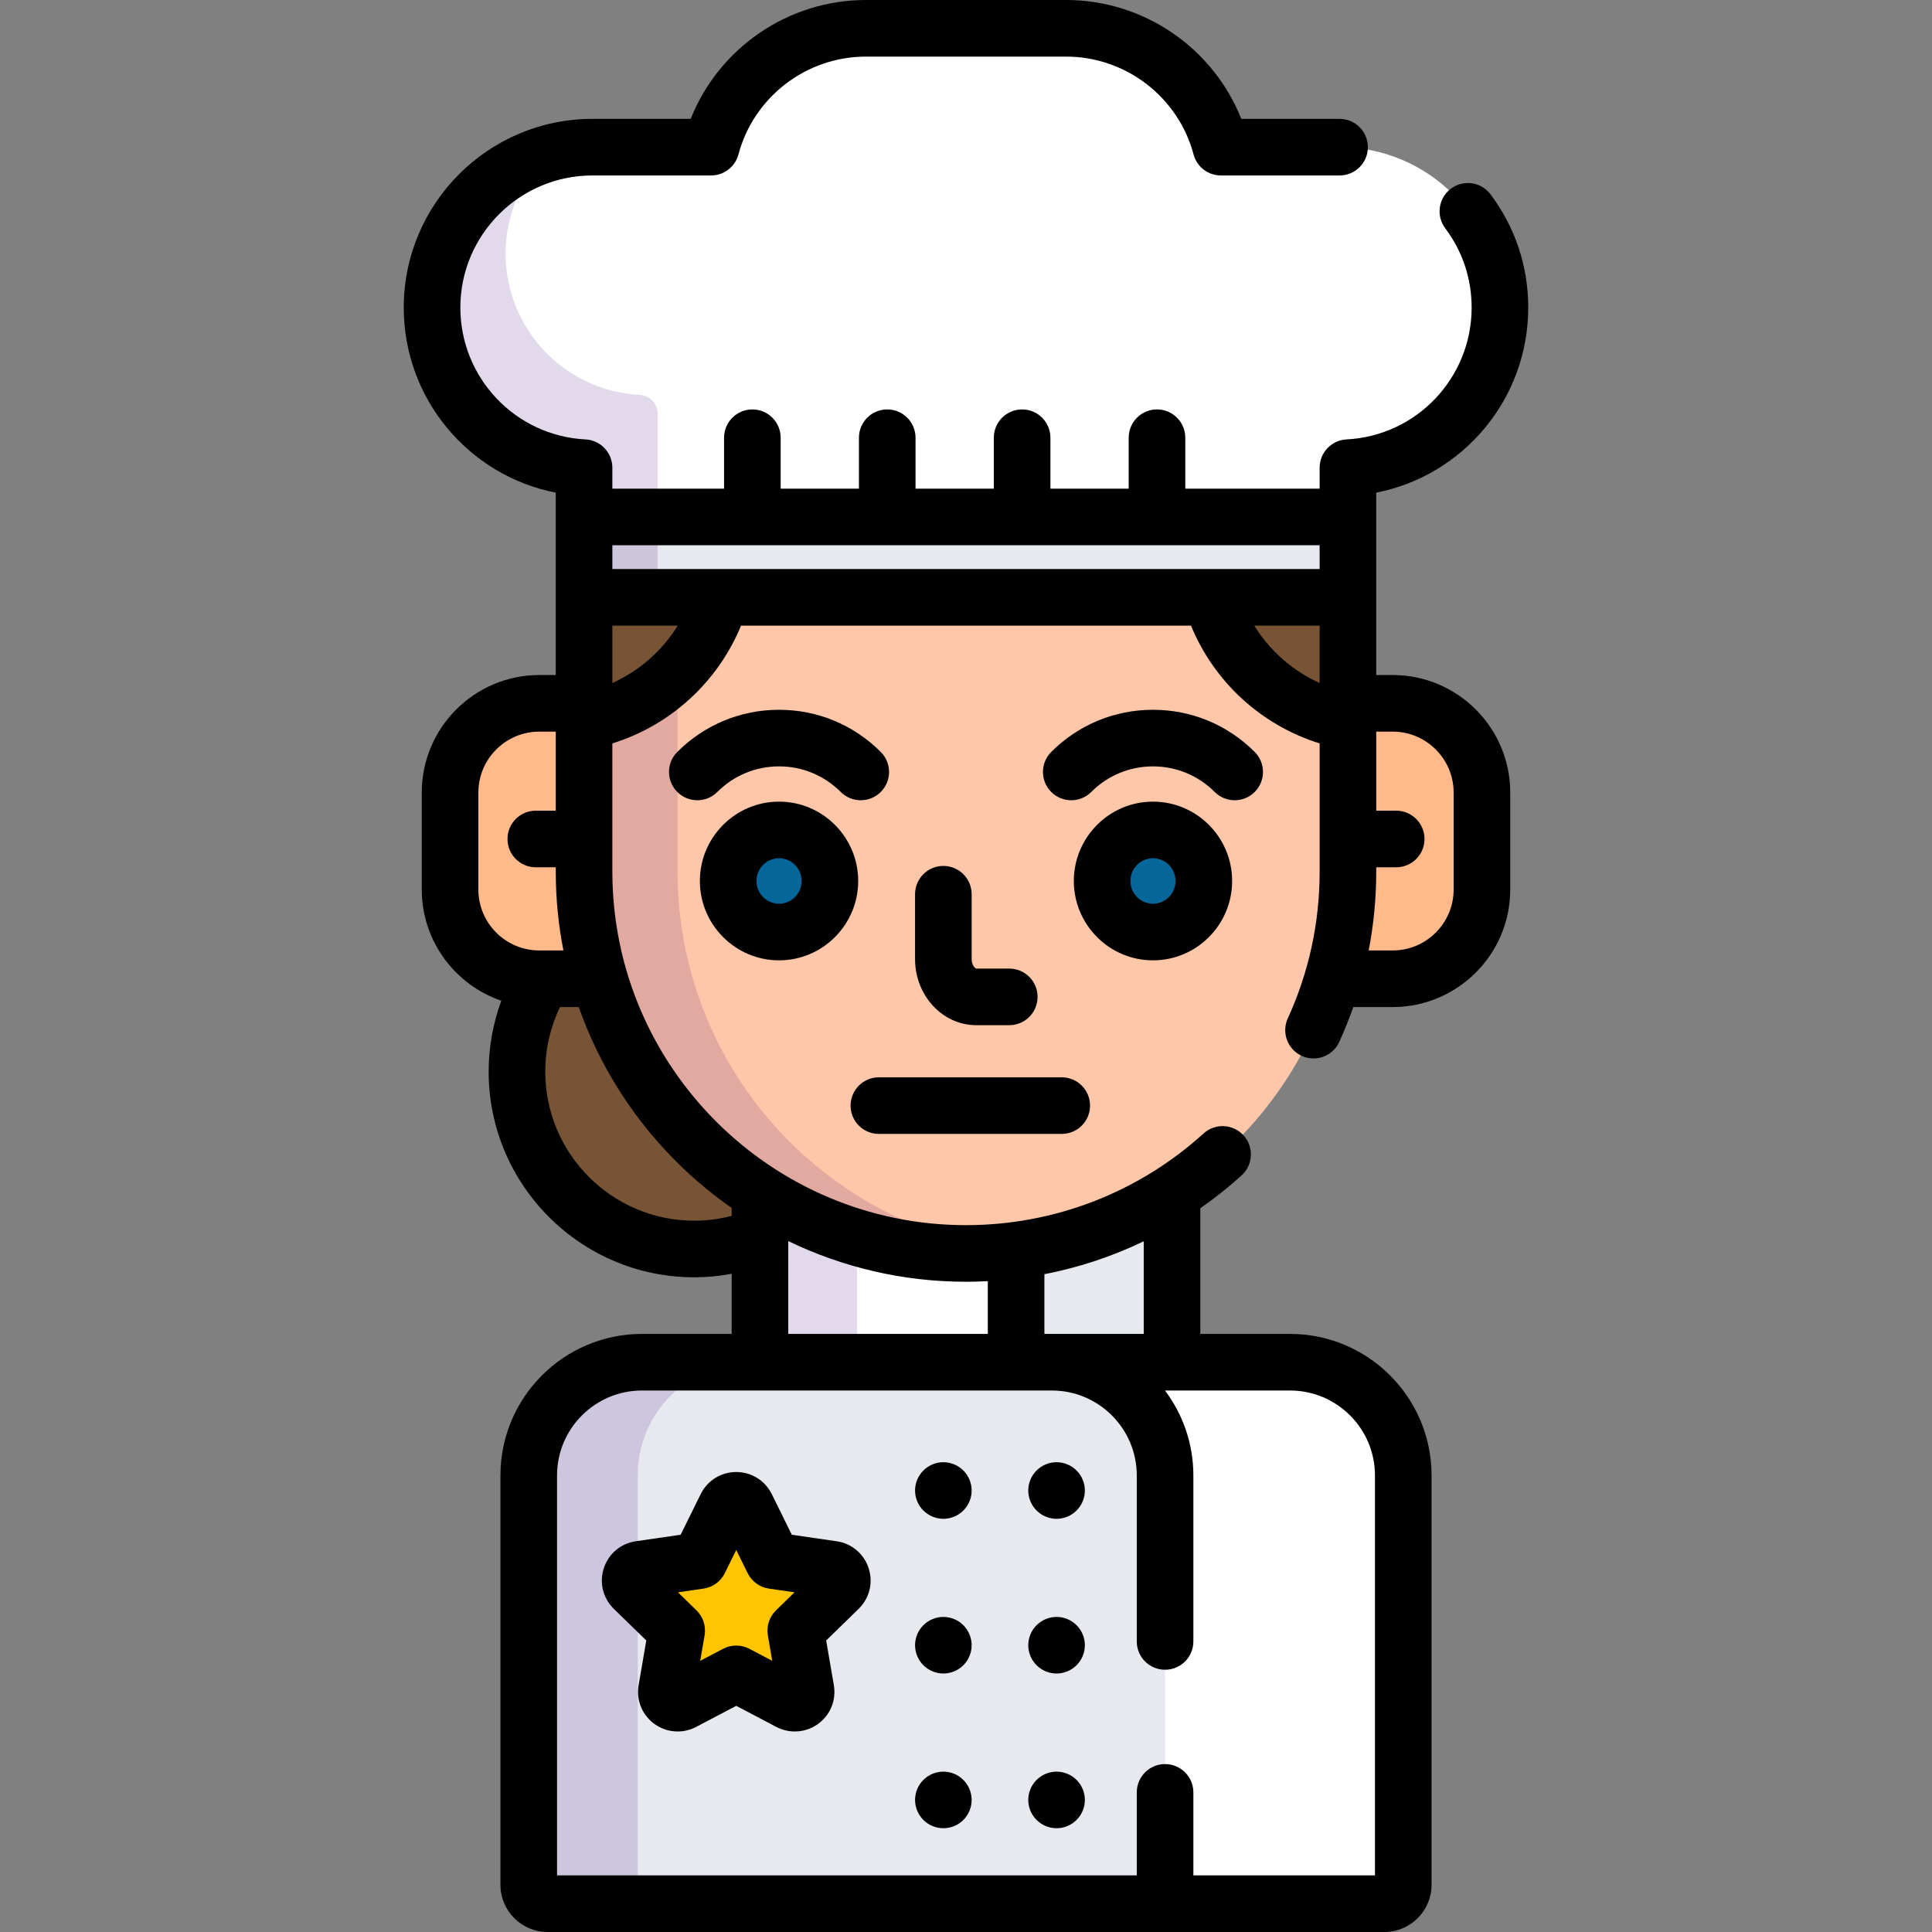 <?xml version="1.0" encoding="iso-8859-1"?>
<!-- Generator: Adobe Illustrator 19.0.0, SVG Export Plug-In . SVG Version: 6.00 Build 0)  -->
<svg version="1.1" id="Capa_1" xmlns="http://www.w3.org/2000/svg" xmlns:xlink="http://www.w3.org/1999/xlink" x="0px" y="0px"
	 viewBox="0 0 512 512" style="enable-background:new 0 0 512 512;" xml:space="preserve">
<rect x="0" y="0" width="512" height="512" fill="#808080" stroke="none"/>
<path style="fill:#775436;" d="M201.398,316.185c-20.348-13.063-35.713-33.208-42.608-56.961c0.015,0.052,0.027,0.104,0.043,0.156
	h-14.838C139.57,266.54,137,274.964,137,284c0,25.957,21.042,47,47,47c6.151,0,12.018-1.194,17.398-3.347V316.185z"/>
<path style="fill:#E6E9ED;" d="M310.602,361v-44.799c-15.753,10.112-34.492,15.977-54.602,15.977
	c-20.109,0-38.848-5.865-54.602-15.977V361H310.602z"/>
<path style="fill:#FFFFFF;" d="M269.277,361v-29.69c-4.346,0.569-8.776,0.867-13.277,0.867c-20.109,0-38.848-5.865-54.602-15.977
	V361H269.277z"/>
<path style="opacity:0.15;fill:#490089;enable-background:new    ;" d="M201.398,316.201V361h25.723v-33.01
	C217.934,325.26,209.29,321.267,201.398,316.201z"/>
<path style="fill:#FFFFFF;" d="M145.123,504.5c-2.762,0-5-2.238-5-5V391c0-16.542,13.459-30,30-30h171.754c16.541,0,30,13.458,30,30
	v108.5c0,2.762-2.238,5-5,5H145.123z"/>
<path style="fill:#E6E9ED;" d="M308.754,499.5V391c0-16.542-13.459-30-30-30H170.123c-16.541,0-30,13.458-30,30v108.5
	c0,2.762,2.238,5,5,5h158.631C306.516,504.5,308.754,502.262,308.754,499.5z"/>
<path style="opacity:0.15;fill:#490089;enable-background:new    ;" d="M169,499.5v-77.443l-1.094-1.066
	c-0.817-0.797-1.112-1.989-0.759-3.075c0.291-0.896,0.985-1.587,1.853-1.895V391c0-16.542,13.459-30,30-30h-28.877
	c-16.541,0-30,13.458-30,30v108.5c0,2.762,2.238,5,5,5H174C171.238,504.5,169,502.262,169,499.5z"/>
<g>
	<path style="fill:#FFB98A;" d="M154.781,230.958v-44.569h-11.865c-13.059,0-23.646,10.587-23.646,23.645v25.701
		c0,13.059,10.586,23.645,23.646,23.645h15.917C156.199,250.363,154.781,240.826,154.781,230.958z"/>
	<path style="fill:#FFB98A;" d="M369.085,186.389h-11.866v44.569c0,9.868-1.418,19.405-4.052,28.423h15.917
		c13.059,0,23.645-10.587,23.645-23.645v-25.701C392.729,196.976,382.144,186.389,369.085,186.389z"/>
</g>
<path style="fill:#FFC7A9;" d="M154.781,158.3v72.658c0,55.902,45.318,101.22,101.219,101.22
	c55.902,0,101.219-45.317,101.219-101.22V158.3H154.781z"/>
<rect id="SVGCleanerId_0" x="154.78" y="137" style="fill:#E6E9ED;" width="202.44" height="21.3"/>
<g style="opacity:0.15;">
	<path style="fill:#330068;" d="M179.561,230.958v-53.089c-6.583,6.72-15.158,11.48-24.781,13.3v39.789
		c0,55.902,45.318,101.22,101.219,101.22c4.195,0,8.329-0.26,12.391-0.756C218.335,325.311,179.561,282.665,179.561,230.958z"/>
</g>
<g>
	<path style="fill:#775436;" d="M154.781,158.3v32.869c17.378-3.286,31.37-16.135,36.302-32.869H154.781z"/>
	<path style="fill:#775436;" d="M320.918,158.3c4.932,16.734,18.923,29.583,36.302,32.869V158.3H320.918z"/>
</g>
<g>
	<ellipse style="fill:#046699;" cx="206.45" cy="233.47" rx="13.477" ry="13.529"/>
	<ellipse style="fill:#046699;" cx="305.55" cy="233.47" rx="13.477" ry="13.529"/>
</g>
<path style="fill:#FFFFFF;" d="M397.5,81.5c0-23.472-19.028-42.5-42.5-42.5h-31.445C318.706,20.861,302.167,7.5,282.5,7.5h-53
	c-19.667,0-36.206,13.361-41.055,31.5H157c-23.472,0-42.5,19.028-42.5,42.5c0,22.728,17.84,41.288,40.281,42.442V158.3h202.438
	v-34.357C379.66,122.788,397.5,104.228,397.5,81.5z"/>
<g>
	<rect id="SVGCleanerId_0_1_" x="154.78" y="137" style="fill:#E6E9ED;" width="202.44" height="21.3"/>
</g>
<g style="opacity:0.15;">
	<path style="fill:#3D0072;" d="M174.281,158.3v-48.657c0-2.661-2.085-4.856-4.743-4.993C149.61,103.624,134,87.175,134,67.2
		c0-10.315,4.188-19.67,10.951-26.457C127.349,45.939,114.5,62.215,114.5,81.5c0,22.728,17.84,41.288,40.281,42.442V158.3H174.281z"
		/>
</g>
<path style="fill:#FFC502;" d="M210.626,451.358c-0.478,0-0.957-0.114-1.396-0.345l-14.122-7.424l-14.122,7.424
	c-0.439,0.23-0.918,0.345-1.395,0.345c-0.622,0-1.241-0.193-1.764-0.573c-0.924-0.671-1.387-1.809-1.194-2.934l2.697-15.726
	l-11.425-11.136c-0.817-0.797-1.112-1.989-0.759-3.075c0.352-1.086,1.292-1.878,2.421-2.042l15.789-2.295l7.061-14.307
	c0.505-1.024,1.548-1.672,2.69-1.672s2.185,0.648,2.69,1.672l7.061,14.307l15.789,2.295c1.13,0.164,2.069,0.956,2.421,2.042
	c0.353,1.086,0.059,2.278-0.759,3.075l-11.425,11.136l2.697,15.726c0.193,1.125-0.27,2.263-1.194,2.934
	C211.867,451.165,211.248,451.358,210.626,451.358z"/>
<path d="M250,229.477c-4.142,0-7.5,3.358-7.5,7.5v17.209c0,9.649,7.283,17.5,16.235,17.5h8.735c4.142,0,7.5-3.357,7.5-7.5
	s-3.358-7.5-7.5-7.5h-8.735c-0.298,0-1.235-0.914-1.235-2.5v-17.209C257.5,232.835,254.142,229.477,250,229.477z"/>
<path d="M222.803,209.88c1.464,1.464,3.384,2.196,5.303,2.196c1.919,0,3.839-0.732,5.303-2.196c2.929-2.93,2.929-7.678,0-10.607
	c-7.206-7.205-16.78-11.174-26.959-11.174s-19.753,3.969-26.959,11.175c-2.929,2.929-2.928,7.678,0,10.606
	c2.93,2.928,7.678,2.929,10.607-0.001c4.372-4.372,10.179-6.78,16.352-6.78C212.623,203.099,218.43,205.507,222.803,209.88z"/>
<path d="M332.509,209.88c2.929-2.93,2.929-7.678,0-10.607c-7.206-7.205-16.78-11.174-26.96-11.174
	c-10.179,0-19.753,3.969-26.959,11.175c-2.929,2.929-2.928,7.678,0,10.606c2.93,2.928,7.678,2.929,10.607-0.001
	c4.372-4.372,10.179-6.78,16.351-6.78c6.173,0,11.98,2.408,16.353,6.781c1.464,1.464,3.384,2.196,5.303,2.196
	C329.125,212.076,331.044,211.344,332.509,209.88z"/>
<path d="M206.451,254.5c11.566,0,20.977-9.434,20.977-21.029s-9.41-21.029-20.977-21.029s-20.978,9.434-20.978,21.029
	S194.884,254.5,206.451,254.5z M206.451,227.441c3.295,0,5.977,2.705,5.977,6.029s-2.681,6.029-5.977,6.029
	s-5.978-2.705-5.978-6.029S203.155,227.441,206.451,227.441z"/>
<path d="M305.55,254.5c11.566,0,20.977-9.434,20.977-21.029s-9.41-21.029-20.977-21.029s-20.977,9.434-20.977,21.029
	S293.983,254.5,305.55,254.5z M305.55,227.441c3.295,0,5.977,2.705,5.977,6.029s-2.681,6.029-5.977,6.029s-5.977-2.705-5.977-6.029
	S302.254,227.441,305.55,227.441z"/>
<path d="M232.913,300.5h48.462c4.142,0,7.5-3.357,7.5-7.5s-3.358-7.5-7.5-7.5h-48.462c-4.142,0-7.5,3.357-7.5,7.5
	S228.77,300.5,232.913,300.5z"/>
<path d="M369.085,178.889h-4.366v-48.331C387.804,126.026,405,105.704,405,81.5c0-10.92-3.458-21.295-10-30.005
	c-2.487-3.311-7.189-3.98-10.501-1.492s-3.98,7.19-1.492,10.502C387.582,66.596,390,73.855,390,81.5
	c0,18.643-14.568,33.996-33.167,34.952c-3.987,0.205-7.115,3.498-7.115,7.49v5.558h-35.603V116c0-4.143-3.358-7.5-7.5-7.5
	s-7.5,3.357-7.5,7.5v13.5h-20.744V116c0-4.143-3.358-7.5-7.5-7.5s-7.5,3.357-7.5,7.5v13.5h-20.743V116c0-4.143-3.358-7.5-7.5-7.5
	s-7.5,3.357-7.5,7.5v13.5h-20.744V116c0-4.143-3.358-7.5-7.5-7.5s-7.5,3.357-7.5,7.5v13.5H162.28v-5.558
	c0-3.992-3.127-7.285-7.115-7.49C136.568,115.496,122,100.143,122,81.5c0-19.299,15.701-35,35-35h31.445
	c3.396,0,6.369-2.282,7.246-5.563C199.773,25.666,213.676,15,229.5,15h53c15.824,0,29.727,10.666,33.809,25.937
	c0.877,3.281,3.85,5.563,7.246,5.563H355c4.142,0,7.5-3.357,7.5-7.5s-3.358-7.5-7.5-7.5h-26.043C321.476,12.693,303.131,0,282.5,0
	h-53c-20.631,0-38.976,12.693-46.458,31.5H157c-27.57,0-50,22.43-50,50c0,24.204,17.196,44.526,40.281,49.058v48.331h-4.365
	c-17.174,0-31.146,13.972-31.146,31.145v25.701c0,13.653,8.834,25.274,21.084,29.468c-2.177,5.925-3.355,12.264-3.355,18.797
	c0,30.052,24.449,54.5,54.5,54.5c3.339,0,6.65-0.323,9.898-0.929V353.5h-23.775c-20.678,0-37.5,16.822-37.5,37.5v108.5
	c0,6.893,5.607,12.5,12.5,12.5h221.754c6.893,0,12.5-5.607,12.5-12.5V391c0-20.678-16.822-37.5-37.5-37.5h-23.775v-33.303
	c3.807-2.652,7.463-5.555,10.939-8.709c3.067-2.784,3.297-7.527,0.513-10.594c-2.783-3.068-7.526-3.299-10.594-0.514
	c-17.264,15.668-39.623,24.297-62.96,24.297c-51.677,0-93.719-42.043-93.719-93.72V197.01c15.491-4.826,27.967-16.301,34.102-31.21
	h119.243c6.136,14.906,18.604,26.385,34.093,31.21v33.948c0,13.581-2.839,26.677-8.438,38.924c-1.723,3.767-0.065,8.217,3.702,9.939
	c3.767,1.719,8.217,0.064,9.939-3.703c1.388-3.035,2.621-6.117,3.715-9.237h10.447c17.173,0,31.145-13.972,31.145-31.145v-25.701
	C400.229,192.86,386.258,178.889,369.085,178.889z M126.771,235.735v-25.701c0-8.902,7.243-16.145,16.146-16.145h4.365v6.331v14.62
	h-5.291c-4.142,0-7.5,3.357-7.5,7.5s3.358,7.5,7.5,7.5h5.291v1.118c0,7.155,0.702,14.149,2.028,20.923h-6.393
	C134.013,251.881,126.771,244.638,126.771,235.735z M308.734,368.5h33.143c12.407,0,22.5,10.094,22.5,22.5v106h-48.123v-22
	c0-4.143-3.358-7.5-7.5-7.5s-7.5,3.357-7.5,7.5v22H147.623V391c0-12.406,10.093-22.5,22.5-22.5h108.631
	c12.407,0,22.5,10.094,22.5,22.5v43.999c0,4.143,3.358,7.5,7.5,7.5s7.5-3.357,7.5-7.5V391
	C316.254,382.565,313.453,374.772,308.734,368.5z M276.777,337.679c9.132-1.772,17.974-4.706,26.324-8.722V353.5h-26.324V337.679z
	 M208.898,328.898c14.259,6.893,30.23,10.779,47.102,10.779c1.933,0,3.858-0.057,5.777-0.158v13.98h-52.879L208.898,328.898
	L208.898,328.898z M193.898,320.118v2.104c-3.213,0.835-6.537,1.277-9.898,1.277c-21.78,0-39.5-17.72-39.5-39.5
	c0-6.046,1.373-11.869,3.901-17.119h4.986C161.011,288.596,175.357,307.161,193.898,320.118z M162.281,181.001V165.8h17.322
	C175.488,172.453,169.463,177.765,162.281,181.001z M162.281,150.8v-6.3h187.437v6.3H162.281z M349.719,181.001
	c-7.183-3.236-13.208-8.548-17.322-15.201h17.322V181.001z M385.229,235.735c0,8.902-7.242,16.146-16.145,16.146h-6.374
	c1.332-6.836,2.008-13.822,2.008-20.923v-1.118h5.291c4.142,0,7.5-3.357,7.5-7.5s-3.358-7.5-7.5-7.5h-5.291v-14.62v-6.331h4.366
	c8.902,0,16.145,7.243,16.145,16.145V235.735z"/>
<path d="M280,387.5c-1.97,0-3.91,0.8-5.3,2.2c-1.4,1.39-2.2,3.319-2.2,5.3c0,1.979,0.8,3.91,2.2,5.3c1.39,1.4,3.33,2.2,5.3,2.2
	s3.91-0.8,5.3-2.2c1.4-1.39,2.2-3.32,2.2-5.3c0-1.98-0.8-3.91-2.2-5.3C283.91,388.3,281.97,387.5,280,387.5z"/>
<path d="M280,428.5c-1.97,0-3.91,0.8-5.3,2.2c-1.4,1.39-2.2,3.319-2.2,5.3c0,1.979,0.8,3.91,2.2,5.3c1.39,1.4,3.33,2.2,5.3,2.2
	s3.91-0.8,5.3-2.2c1.4-1.39,2.2-3.33,2.2-5.3c0-1.98-0.8-3.91-2.2-5.3C283.91,429.3,281.97,428.5,280,428.5z"/>
<path d="M280,469.5c-1.97,0-3.9,0.8-5.3,2.2c-1.4,1.39-2.2,3.319-2.2,5.3c0,1.97,0.8,3.91,2.2,5.3c1.39,1.4,3.33,2.2,5.3,2.2
	s3.91-0.8,5.3-2.2c1.4-1.39,2.2-3.32,2.2-5.3c0-1.98-0.8-3.91-2.2-5.3C283.91,470.3,281.97,469.5,280,469.5z"/>
<path d="M250,387.5c-1.97,0-3.91,0.8-5.3,2.2c-1.4,1.39-2.2,3.33-2.2,5.3s0.8,3.91,2.2,5.3c1.39,1.4,3.33,2.2,5.3,2.2
	s3.91-0.8,5.3-2.2c1.4-1.39,2.2-3.33,2.2-5.3s-0.8-3.91-2.2-5.3C253.91,388.3,251.97,387.5,250,387.5z"/>
<path d="M250,428.5c-1.97,0-3.91,0.8-5.3,2.2c-1.4,1.39-2.2,3.319-2.2,5.3c0,1.97,0.8,3.91,2.2,5.3c1.39,1.4,3.33,2.2,5.3,2.2
	s3.91-0.8,5.3-2.2c1.4-1.39,2.2-3.33,2.2-5.3c0-1.98-0.8-3.91-2.2-5.3C253.91,429.3,251.97,428.5,250,428.5z"/>
<path d="M250,469.5c-1.97,0-3.91,0.8-5.3,2.2c-1.4,1.39-2.2,3.319-2.2,5.3c0,1.97,0.8,3.91,2.2,5.3c1.39,1.4,3.33,2.2,5.3,2.2
	s3.91-0.8,5.3-2.2c1.4-1.39,2.2-3.33,2.2-5.3c0-1.98-0.8-3.91-2.2-5.3C253.91,470.3,251.97,469.5,250,469.5z"/>
<path d="M221.727,408.451l-11.887-1.728l-5.316-10.772c-1.782-3.609-5.39-5.852-9.415-5.852s-7.633,2.242-9.416,5.852l-5.315,10.772
	l-11.886,1.728c-3.985,0.578-7.234,3.317-8.477,7.146c-1.245,3.829-0.227,7.953,2.657,10.765l8.601,8.383l-2.031,11.84
	c-0.681,3.969,0.921,7.903,4.175,10.268c1.806,1.313,3.941,2.007,6.174,2.007c1.693,0,3.381-0.416,4.885-1.206l10.632-5.589
	l10.636,5.591c1.501,0.788,3.189,1.204,4.882,1.204c2.233,0,4.368-0.694,6.171-2.005c3.258-2.366,4.859-6.301,4.179-10.269
	l-2.031-11.84l8.602-8.384c2.883-2.811,3.901-6.935,2.657-10.761C228.96,411.769,225.711,409.029,221.727,408.451z M205.651,426.755
	c-1.768,1.724-2.575,4.206-2.157,6.639l1.156,6.739l-6.052-3.182c-1.092-0.574-2.291-0.861-3.49-0.861s-2.397,0.287-3.49,0.861
	l-6.052,3.182l1.156-6.739c0.417-2.433-0.389-4.915-2.157-6.639l-4.895-4.772l6.766-0.983c2.443-0.354,4.555-1.89,5.647-4.103
	l3.025-6.131l3.025,6.131c1.092,2.213,3.204,3.748,5.647,4.103l6.766,0.983L205.651,426.755z"/>
<g>
</g>
<g>
</g>
<g>
</g>
<g>
</g>
<g>
</g>
<g>
</g>
<g>
</g>
<g>
</g>
<g>
</g>
<g>
</g>
<g>
</g>
<g>
</g>
<g>
</g>
<g>
</g>
<g>
</g>
</svg>

